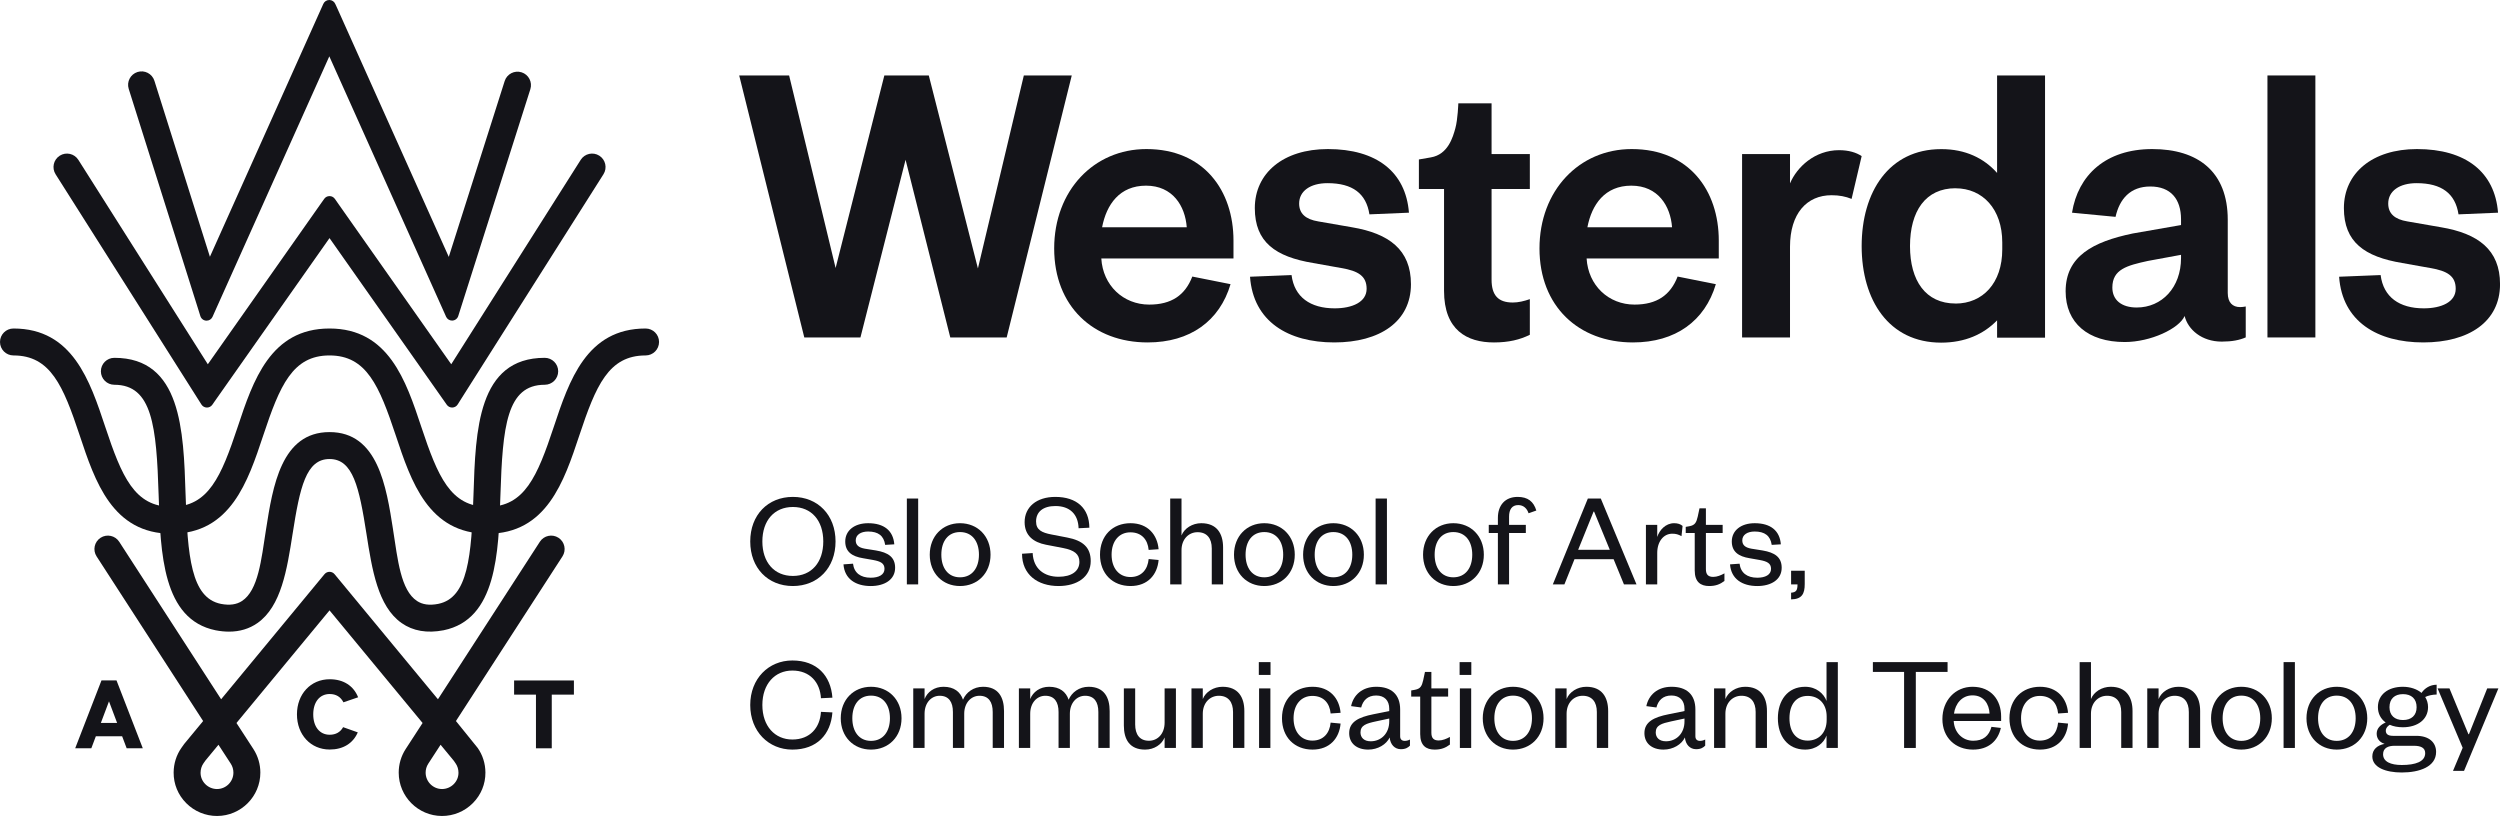 <?xml version="1.0" encoding="UTF-8" standalone="no"?>
<!-- Created with Inkscape (http://www.inkscape.org/) -->

<svg
   xmlns:dc="http://purl.org/dc/elements/1.1/"
   xmlns:cc="http://creativecommons.org/ns#"
   xmlns:rdf="http://www.w3.org/1999/02/22-rdf-syntax-ns#"
   xmlns:svg="http://www.w3.org/2000/svg"
   xmlns="http://www.w3.org/2000/svg"
   xmlns:inkscape="http://www.inkscape.org/namespaces/inkscape"
   version="1.1"
   width="374.737"
   height="122.312"
   id="svg2"
   xml:space="preserve"><defs
     id="defs6"><clipPath
       id="clipPath18"><path
         d="M 0,978.504 0,0 l 2997.93,0 0,978.504 -2997.93,0 z"
         inkscape:connector-curvature="0"
         id="path20" /></clipPath></defs><g
     transform="matrix(1.25,0,0,-1.25,0,122.312)"
     id="g10"><g
       transform="scale(0.1,0.1)"
       id="g12"><g
         id="g14"><g
           clip-path="url(#clipPath18)"
           id="g16"><path
             d="m 1172.67,656.621 0.01,0 55.06,231.387 57.47,0 -78.05,-314.168 -67.61,0 -53.63,213.066 -54.11,-213.066 -67.326,0 -78.058,314.168 59.859,0 55.755,-230.891 58.43,230.891 53.3,0 58.9,-231.387"
             inkscape:connector-curvature="0"
             id="path22"
             style="fill:#141419;fill-opacity:1;fill-rule:nonzero;stroke:none" /><path
             d="m 1548.78,648.641 c 3.35,-26.43 22.51,-39.895 51.72,-39.895 21.07,0 38.3,7.481 38.3,23.438 0,14.961 -9.57,21.445 -30.64,24.933 l -33.52,5.988 c -45.01,7.481 -69.91,24.934 -69.91,65.825 0,41.89 33.99,70.812 87.62,70.812 58.43,0 93.38,-27.426 97.21,-76.297 l -47.4,-1.996 c -3.83,24.934 -20.11,37.403 -50.29,37.403 -20.58,0 -33.99,-9.477 -33.99,-24.438 0,-11.969 7.66,-18.949 22.99,-21.441 l 40.22,-6.985 c 44.54,-7.476 70.87,-26.926 70.87,-68.316 0,-44.883 -37.35,-69.817 -91.94,-69.817 -55.08,0 -97.21,24.934 -101.04,78.793 l 49.8,1.993"
             inkscape:connector-curvature="0"
             id="path24"
             style="fill:#141419;fill-opacity:1;fill-rule:nonzero;stroke:none" /><path
             d="m 2719.03,573.84 57.469,0 0,314.168 -57.469,0 0,-314.168 z"
             inkscape:connector-curvature="0"
             id="path26"
             style="fill:#141419;fill-opacity:1;fill-rule:nonzero;stroke:none" /><path
             d="m 2615.4,669.09 c 0,-35.406 -22.99,-59.344 -53.15,-59.344 -18.2,0 -29.21,8.977 -29.21,23.938 0,21.941 17.71,26.429 42.61,31.914 l 39.75,7.32 0,-3.828 z m 70.87,-58.844 c -9.1,0 -14.85,5.484 -14.85,16.953 l 0,87.77 c 0,57.847 -35.91,84.777 -90.5,84.777 -56.03,0 -89.06,-31.418 -96.25,-76.301 l 52.2,-4.984 c 4.78,21.441 17.71,36.402 41.66,36.402 24.42,0 36.87,-14.961 36.87,-39.394 l 0,-6.836 -57.95,-10.121 c -47.88,-9.973 -80.44,-27.426 -80.44,-69.317 0,-37.898 26.81,-60.84 70.87,-60.84 31.12,0 65.23,16.083 71.83,31.192 4.03,-16.34 20.59,-30.692 44.53,-30.692 12.27,0 21.38,1.813 28.75,5.067 l 0,37.066 c -2.26,-0.449 -4.49,-0.742 -6.72,-0.742"
             inkscape:connector-curvature="0"
             id="path28"
             style="fill:#141419;fill-opacity:1;fill-rule:nonzero;stroke:none" /><path
             d="m 1814.01,615.73 c -17.24,0 -25.38,8.481 -25.38,27.43 l 0,108.711 45.89,0 0,41.891 -45.89,0 0,60.84 -39.87,0 c 0,0 -0.61,-19.188 -3.56,-29.922 -2.96,-10.735 -8.76,-31.418 -29.36,-34.91 l -14.36,-2.493 0,-35.406 30.16,0 0,-122.176 c 0,-46.879 27.3,-61.84 59.86,-61.84 17.67,0 31.26,3.329 43.02,9.207 l 0,42.727 c -6.99,-2.437 -13.84,-4.059 -20.51,-4.059"
             inkscape:connector-curvature="0"
             id="path30"
             style="fill:#141419;fill-opacity:1;fill-rule:nonzero;stroke:none" /><path
             d="m 2205.4,798.414 c -29.21,0 -50.62,-20.242 -58.9,-39.84 l 0,35.188 -57.47,0 0,-219.918 57.47,0 0,108.711 c 0,39.894 20.11,61.836 49.8,61.836 9.41,0 16.81,-1.504 24.05,-4.407 l 12.07,51.278 c -6.37,4.367 -15.67,7.152 -27.02,7.152"
             inkscape:connector-curvature="0"
             id="path32"
             style="fill:#141419;fill-opacity:1;fill-rule:nonzero;stroke:none" /><path
             d="m 1374.27,755.859 c 32.08,0 46.93,-24.433 48.84,-49.867 l -101.52,0 c 5.28,27.43 21.08,49.867 52.68,49.867 z m 3.83,-142.621 c -31.13,0 -55.55,22.938 -57.46,55.352 l 158.5,0 0,21.445 c 0,59.844 -35.43,109.711 -104.39,109.711 -63.21,0 -110.62,-49.867 -110.62,-119.187 0,-69.317 46.93,-112.704 112.05,-112.704 51.11,0 86.39,25.829 99.43,69.872 l -45.85,9.132 c -8.59,-22.324 -24.93,-33.621 -51.66,-33.621"
             inkscape:connector-curvature="0"
             id="path34"
             style="fill:#141419;fill-opacity:1;fill-rule:nonzero;stroke:none" /><path
             d="m 1956.22,755.859 c 32.08,0 46.93,-24.433 48.84,-49.867 l -101.52,0 c 5.28,27.43 21.08,49.867 52.68,49.867 z m 3.83,-142.621 c -31.13,0 -55.55,22.938 -57.46,55.352 l 158.5,0 0,21.445 c 0,59.844 -35.43,109.711 -104.39,109.711 -63.21,0 -110.62,-49.867 -110.62,-119.187 0,-69.317 46.93,-112.704 112.05,-112.704 51.11,0 86.39,25.829 99.43,69.872 l -45.85,9.132 c -8.59,-22.324 -24.93,-33.621 -51.66,-33.621"
             inkscape:connector-curvature="0"
             id="path36"
             style="fill:#141419;fill-opacity:1;fill-rule:nonzero;stroke:none" /><path
             d="m 2854.75,648.641 c 3.35,-26.43 22.51,-39.895 51.72,-39.895 21.07,0 38.31,7.481 38.31,23.438 0,14.961 -9.57,21.445 -30.65,24.933 l -33.52,5.988 c -45.01,7.481 -69.91,24.934 -69.91,65.825 0,41.89 34,70.812 87.63,70.812 58.42,0 93.38,-27.426 97.21,-76.297 l -47.4,-1.996 c -3.84,24.934 -20.12,37.403 -50.29,37.403 -20.59,0 -34,-9.477 -34,-24.438 0,-11.969 7.66,-18.949 22.99,-21.441 l 40.22,-6.985 c 44.54,-7.476 70.87,-26.926 70.87,-68.316 0,-44.883 -37.34,-69.817 -91.94,-69.817 -55.07,0 -97.21,24.934 -101.04,78.793 l 49.8,1.993"
             inkscape:connector-curvature="0"
             id="path38"
             style="fill:#141419;fill-opacity:1;fill-rule:nonzero;stroke:none" /><path
             d="m 2344.96,614.469 0.07,0.054 c -35.94,0 -54.63,27.446 -54.63,68.868 0,41.918 18.69,69.367 54.63,69.367 l -0.07,-0.055 c 32.59,0 56.07,-24.953 56.07,-64.879 l 0,-8.48 c 0,-40.422 -23.48,-64.875 -56.07,-64.875 z m 105,273.527 -55.14,0 0,-116.879 c -15.83,17.778 -38.09,28.551 -66.71,28.551 l -0.33,0 c -62.78,0 -95.36,-51.402 -95.36,-116.277 0,-64.864 32.57,-115.75 95.31,-115.778 28.52,0.008 50.92,10.02 67.09,26.75 l 0,-20.761 57.5,0 0,314.394 -2.36,0"
             inkscape:connector-curvature="0"
             id="path40"
             style="fill:#141419;fill-opacity:1;fill-rule:nonzero;stroke:none" /><path
             d="m 642.699,81.168 0,64.355 -26.203,0 0,16.985 71.711,0 0,-16.985 -26.559,0 0,-64.355 -18.949,0"
             inkscape:connector-curvature="0"
             id="path42"
             style="fill:#141419;fill-opacity:1;fill-rule:nonzero;stroke:none" /><path
             d="m 395.352,97.418 c -11.985,0 -19.731,9.582 -19.731,24.418 0,14.836 7.746,24.422 19.731,24.422 7.543,0 13.195,-3.395 16.457,-9.953 l 17.648,6.035 c -5.527,13.805 -17.555,21.633 -34.105,21.633 -22.747,0 -39.258,-17.723 -39.258,-42.137 0,-24.414 16.511,-42.141 39.258,-42.141 16.148,0 27.988,7.418 33.687,20.571 l -17.605,6.242 c -3.192,-5.875 -8.735,-9.09 -16.082,-9.09"
             inkscape:connector-curvature="0"
             id="path44"
             style="fill:#141419;fill-opacity:1;fill-rule:nonzero;stroke:none" /><path
             d="m 584.637,338.457 c -70.871,0 -91.703,62.668 -110.078,117.961 -19.829,59.637 -35.067,95.848 -79.438,95.848 -44.367,0 -59.601,-36.211 -79.414,-95.844 -18.375,-55.293 -39.199,-117.965 -110.07,-117.965 -70.875,0 -91.699,62.672 -110.075,117.965 C 75.75,516.055 60.516,552.266 16.148,552.266 7.234,552.266 0,559.5 0,568.418 c 0,8.922 7.234,16.152 16.148,16.152 70.875,0 91.7,-62.672 110.075,-117.965 19.812,-59.632 35.047,-95.843 79.414,-95.843 44.363,0 59.597,36.211 79.414,95.843 18.371,55.293 39.199,117.965 110.07,117.965 70.879,0 91.715,-62.672 110.09,-117.965 19.828,-59.636 35.062,-95.843 79.426,-95.843 44.375,0 59.609,36.211 79.437,95.847 18.383,55.293 39.211,117.961 110.09,117.961 8.918,0 16.152,-7.23 16.152,-16.152 0,-8.918 -7.234,-16.152 -16.152,-16.152 -44.371,0 -59.609,-36.211 -79.437,-95.848 C 676.344,401.125 655.52,338.457 584.637,338.457"
             inkscape:connector-curvature="0"
             id="path46"
             style="fill:#141419;fill-opacity:1;fill-rule:nonzero;stroke:none" /><path
             d="m 525.457,254.34 c -10.742,-2.078 -18.945,-0.766 -25.348,3.441 -19.617,12.903 -23.129,49.407 -28.761,85.434 l 0.031,0.015 c -8.156,52.18 -18.309,117.114 -76.176,117.114 -0.031,0.004 -0.058,0.004 -0.066,0 -57.867,0 -68.035,-64.938 -76.192,-117.114 -5.633,-36.023 -9.148,-72.527 -28.761,-85.429 -6.403,-4.207 -14.61,-5.52 -25.348,-3.446 -35.727,7.305 -39.953,56.813 -42.313,131.508 -2.437,76.657 -5.191,163.539 -85.406,163.539 -8.918,0 -16.148,-7.234 -16.148,-16.152 0,-8.922 7.23,-16.152 16.148,-16.152 45.625,0 50.504,-49.965 53.11,-132.258 2.226,-69.918 4.734,-149.168 68.308,-162.164 5.574,-1.082 10.926,-1.621 16.043,-1.621 12.945,0 24.399,3.449 34.164,10.308 28.535,20.039 35.442,64.188 42.117,106.879 8.739,55.871 16.079,89.801 44.293,89.801 0.02,0 0.02,0 0.036,0 28.195,0 35.535,-33.934 44.273,-89.805 6.68,-42.691 13.586,-86.836 42.109,-106.875 13.645,-9.574 30.535,-12.496 50.383,-8.656 63.41,12.965 65.918,92.215 68.133,162.137 2.609,82.289 7.488,132.254 53.109,132.254 8.918,0 16.153,7.23 16.153,16.152 0,8.918 -7.235,16.152 -16.153,16.152 -80.211,0 -82.965,-86.882 -85.394,-163.535 -2.371,-74.695 -6.598,-124.207 -42.149,-131.476 l -0.195,-0.051"
             inkscape:connector-curvature="0"
             id="path48"
             style="fill:#141419;fill-opacity:1;fill-rule:nonzero;stroke:none" /><path
             d="m 549.793,51.914 c 0.031,-5.141 -1.981,-10 -5.648,-13.691 -3.739,-3.762 -8.715,-5.856 -14.043,-5.918 l 0,0.012 c -10.856,0 -19.692,8.832 -19.692,19.691 0,3.801 1.078,7.484 3.09,10.598 l 14.828,22.809 15.727,-19.031 2.281,-3.285 c 2.238,-3.199 3.43,-7.062 3.457,-11.184 z m -289.578,-19.598 0,-0.012 c -5.328,0.062 -10.309,2.156 -14.043,5.918 -3.668,3.691 -5.68,8.551 -5.649,13.699 0.024,4.113 1.219,7.984 3.457,11.199 l 2.274,3.254 15.726,19.035 14.801,-22.75 c 2.043,-3.168 3.121,-6.852 3.121,-10.652 0,-10.859 -8.836,-19.691 -19.687,-19.691 z M 669.703,333.625 c -7.484,4.844 -17.492,2.707 -22.336,-4.785 L 525.156,139.969 408.855,280.703 l -7.671,9.262 c -1.434,1.73 -3.602,2.836 -6.028,2.836 -2.433,0 -4.605,-1.113 -6.039,-2.856 L 383.676,283.387 265.16,139.965 142.949,328.84 c -4.847,7.492 -14.844,9.629 -22.34,4.785 -7.484,-4.844 -9.625,-14.844 -4.781,-22.332 l 127.754,-197.441 -22.648,-27.411 -3.45,-4.844 c -6,-8.605 -9.203,-18.809 -9.261,-29.496 -0.082,-13.805 5.261,-26.82 15.039,-36.656 C 233.168,5.484 246.367,0 260.449,0 l 0,0.012 C 289.008,0.141 312.203,23.414 312.203,52.008 c 0,10.02 -2.859,19.758 -8.308,28.211 L 283.559,111.523 395.156,246.566 506.75,111.527 486.383,80.16 c -5.414,-8.395 -8.274,-18.133 -8.274,-28.152 0,-28.594 23.196,-51.867 51.754,-51.996 L 529.863,0 c 14.082,0 27.285,5.484 37.192,15.445 9.773,9.836 15.121,22.852 15.039,36.648 -0.059,10.707 -3.262,20.914 -9.254,29.477 l -26.106,32.285 127.75,197.434 c 4.848,7.492 2.707,17.492 -4.781,22.336"
             inkscape:connector-curvature="0"
             id="path50"
             style="fill:#141419;fill-opacity:1;fill-rule:nonzero;stroke:none" /><path
             d="M 406.234,733.34 541.102,541.691 696.363,786.816 c 4.77,7.532 14.739,9.782 22.282,5 7.539,-4.769 9.777,-14.75 5.003,-22.285 L 553.98,501.668 l -5.195,-8.25 c -1.387,-2.188 -3.824,-3.637 -6.601,-3.637 -2.622,0 -4.942,1.289 -6.36,3.27 l -5.691,8.086 -135,191.84 -137.879,-196.004 -2.727,-3.934 c -1.418,-1.98 -3.734,-3.269 -6.355,-3.269 -2.777,0 -5.219,1.449 -6.602,3.632 l -2.679,4.223 -172.227,271.906 c -4.77,7.535 -2.531,17.516 5.004,22.285 7.562,4.782 17.516,2.532 22.281,-5 l 155.262,-245.121 134.344,190.961 5.125,7.258 c 1.402,2.078 3.781,3.445 6.476,3.445 2.672,0 5.028,-1.339 6.438,-3.382 l 4.64,-6.637"
             inkscape:connector-curvature="0"
             id="path52"
             style="fill:#141419;fill-opacity:1;fill-rule:nonzero;stroke:none" /><path
             d="M 404.195,969.121 538.16,670.453 605.176,881.277 c 2.695,8.508 11.785,13.192 20.285,10.5 8.5,-2.703 13.199,-11.785 10.496,-20.289 l -85.555,-269.152 -0.886,-2.805 c -0.996,-3.168 -3.957,-5.465 -7.454,-5.465 -3.117,0 -5.808,1.825 -7.062,4.465 l -1.398,3.141 -138.711,309.262 -137.266,-306.11 -2.855,-6.402 c -1.254,-2.641 -3.946,-4.465 -7.063,-4.465 -3.496,0 -6.457,2.297 -7.453,5.465 l -1.672,5.39 -84.238,267.079 c -2.68,8.507 2.043,17.578 10.551,20.261 8.476,2.68 17.582,-2.035 20.261,-10.547 l 66.551,-211.015 134.031,298.875 1.953,4.344 c 1.204,2.761 3.961,4.695 7.168,4.695 3.239,0 6.012,-1.965 7.2,-4.77 l 2.136,-4.613"
             inkscape:connector-curvature="0"
             id="path54"
             style="fill:#141419;fill-opacity:1;fill-rule:nonzero;stroke:none" /><path
             d="m 120.957,111.598 9.742,25.886 9.739,-25.886 -19.481,0 z m 18.738,50.996 -17.996,0 -31.535,-81.426 19.34,0 5.441,14.461 31.504,0 5.442,-14.461 19.339,0 -31.535,81.426"
             inkscape:connector-curvature="0"
             id="path56"
             style="fill:#141419;fill-opacity:1;fill-rule:nonzero;stroke:none" /><path
             d="m 950.801,370.535 c -22.227,0 -36.606,-16.172 -36.606,-41.34 0,-25.175 14.379,-41.347 36.606,-41.347 22.222,0 36.441,16.172 36.441,41.347 0,25.168 -14.219,41.34 -36.441,41.34 z m 0,-94.785 c -30.071,0 -51.153,21.738 -51.153,53.445 0,31.7 21.082,53.438 51.153,53.438 29.902,0 51.149,-21.738 51.149,-53.438 0,-31.707 -21.247,-53.445 -51.149,-53.445"
             inkscape:connector-curvature="0"
             id="path58"
             style="fill:#141419;fill-opacity:1;fill-rule:nonzero;stroke:none" /><path
             d="m 1022.9,302.555 c 1.3,-10.946 8.98,-16.836 21.24,-16.836 9.48,0 16.51,3.437 16.51,10.625 0,6.699 -4.74,8.984 -13.57,10.625 l -12.09,2.121 c -13.4,2.129 -21.41,7.851 -21.41,20.105 0,13.067 10.95,21.895 27.46,21.895 18.95,0 30.07,-8.828 31.37,-25.332 l -10.95,-0.653 c -1.63,10.946 -8.33,16.016 -20.42,16.016 -8.99,0 -14.88,-4.082 -14.88,-10.625 0,-5.715 3.6,-8.652 10.95,-9.961 l 13.4,-2.129 c 14.38,-2.453 22.88,-7.844 22.88,-20.754 0,-14.218 -12.58,-21.902 -29.25,-21.902 -17.81,0 -31.38,8.34 -32.68,25.984 l 11.44,0.821"
             inkscape:connector-curvature="0"
             id="path60"
             style="fill:#141419;fill-opacity:1;fill-rule:nonzero;stroke:none" /><path
             d="m 1087.46,277.711 13.57,0 0,102.961 -13.57,0 0,-102.961 z"
             inkscape:connector-curvature="0"
             id="path62"
             style="fill:#141419;fill-opacity:1;fill-rule:nonzero;stroke:none" /><path
             d="m 1151.2,286.207 c 14.54,0 22.72,11.281 22.72,27.129 0,16.016 -8.18,27.129 -22.72,27.129 -14.38,0 -22.39,-11.113 -22.39,-27.129 0,-15.848 8.01,-27.129 22.39,-27.129 z m 0,-10.457 c -20.91,0 -36.28,15.359 -36.28,37.586 0,22.226 15.37,37.754 36.28,37.754 21.08,0 36.61,-15.528 36.61,-37.754 0,-22.227 -15.53,-37.586 -36.61,-37.586"
             inkscape:connector-curvature="0"
             id="path64"
             style="fill:#141419;fill-opacity:1;fill-rule:nonzero;stroke:none" /><path
             d="m 1238.33,315.301 c 0.81,-18.789 13.72,-28.438 31.05,-28.438 15.36,0 25,6.543 25,17.813 0,9.48 -6.21,14.062 -19.61,16.668 l -20.43,3.926 c -15.2,2.941 -25.66,11.113 -25.66,27.128 0,17.981 14.22,30.235 36.78,30.235 25.82,0 40.68,-13.731 40.85,-36.934 l -12.91,-0.652 c -0.49,16.992 -10.79,26.641 -27.78,26.641 -14.88,0 -23.21,-7.032 -23.21,-18.469 0,-10.137 6.7,-13.407 18.63,-15.692 l 18.63,-3.593 c 18.79,-3.594 28.28,-11.77 28.28,-28.274 0,-18.953 -16.35,-29.91 -38.57,-29.91 -25.34,0 -43.8,13.895 -43.8,38.73 l 12.75,0.821"
             inkscape:connector-curvature="0"
             id="path66"
             style="fill:#141419;fill-opacity:1;fill-rule:nonzero;stroke:none" /><path
             d="m 1355.69,351.09 c 20.91,0 32.19,-14.051 33.66,-31.211 l -11.93,-0.82 c -1.14,12.589 -8.66,21.086 -21.9,21.086 -13.4,0 -22.55,-10.293 -22.55,-26.809 0,-16.504 9.15,-26.797 22.55,-26.797 13.24,0 20.76,8.984 21.9,21.574 l 11.93,-1.144 c -1.47,-17.324 -12.75,-31.219 -33.66,-31.219 -21.58,0 -36.61,14.871 -36.61,37.586 0,22.715 15.03,37.754 36.61,37.754"
             inkscape:connector-curvature="0"
             id="path68"
             style="fill:#141419;fill-opacity:1;fill-rule:nonzero;stroke:none" /><path
             d="m 1416.82,277.711 -13.56,0 0,102.961 13.56,0 0,-44.289 c 3.43,8.664 13.07,14.707 23.7,14.707 18.63,0 26.15,-12.422 26.15,-29.09 l 0,-44.289 -13.57,0 0,43.144 c 0,11.934 -5.72,19.454 -16.99,19.454 -10.79,0 -19.29,-8.504 -19.29,-21.571 l 0,-41.027"
             inkscape:connector-curvature="0"
             id="path70"
             style="fill:#141419;fill-opacity:1;fill-rule:nonzero;stroke:none" /><path
             d="m 1516.04,286.207 c 14.54,0 22.71,11.281 22.71,27.129 0,16.016 -8.17,27.129 -22.71,27.129 -14.39,0 -22.4,-11.113 -22.4,-27.129 0,-15.848 8.01,-27.129 22.4,-27.129 z m 0,-10.457 c -20.92,0 -36.28,15.359 -36.28,37.586 0,22.226 15.36,37.754 36.28,37.754 21.08,0 36.6,-15.528 36.6,-37.754 0,-22.227 -15.52,-37.586 -36.6,-37.586"
             inkscape:connector-curvature="0"
             id="path72"
             style="fill:#141419;fill-opacity:1;fill-rule:nonzero;stroke:none" /><path
             d="m 1598.91,286.207 c 14.54,0 22.71,11.281 22.71,27.129 0,16.016 -8.17,27.129 -22.71,27.129 -14.39,0 -22.39,-11.113 -22.39,-27.129 0,-15.848 8,-27.129 22.39,-27.129 z m 0,-10.457 c -20.92,0 -36.28,15.359 -36.28,37.586 0,22.226 15.36,37.754 36.28,37.754 21.07,0 36.6,-15.528 36.6,-37.754 0,-22.227 -15.53,-37.586 -36.6,-37.586"
             inkscape:connector-curvature="0"
             id="path74"
             style="fill:#141419;fill-opacity:1;fill-rule:nonzero;stroke:none" /><path
             d="m 1649.58,277.711 13.57,0 0,102.961 -13.57,0 0,-102.961 z"
             inkscape:connector-curvature="0"
             id="path76"
             style="fill:#141419;fill-opacity:1;fill-rule:nonzero;stroke:none" /><path
             d="m 1742.75,286.207 c 14.55,0 22.71,11.281 22.71,27.129 0,16.016 -8.16,27.129 -22.71,27.129 -14.38,0 -22.39,-11.113 -22.39,-27.129 0,-15.848 8.01,-27.129 22.39,-27.129 z m 0,-10.457 c -20.92,0 -36.28,15.359 -36.28,37.586 0,22.226 15.36,37.754 36.28,37.754 21.08,0 36.61,-15.528 36.61,-37.754 0,-22.227 -15.53,-37.586 -36.61,-37.586"
             inkscape:connector-curvature="0"
             id="path78"
             style="fill:#141419;fill-opacity:1;fill-rule:nonzero;stroke:none" /><path
             d="m 1785.26,339.324 0,9.805 10.94,0 0,8.34 c 0,15.195 8.67,25.164 23.7,25.164 12.26,0 19.13,-5.555 22.39,-16.348 l -9.31,-3.262 c -1.81,5.559 -5.89,9.805 -12.42,9.805 -7.52,0 -10.95,-5.398 -10.95,-13.894 l 0,-9.805 20.1,0 0,-9.805 -20.1,0 0,-61.613 -13.41,0 0,61.613 -10.94,0"
             inkscape:connector-curvature="0"
             id="path80"
             style="fill:#141419;fill-opacity:1;fill-rule:nonzero;stroke:none" /><path
             d="m 1892.47,319.227 37.92,0 -18.8,45.75 -0.65,0 -18.47,-45.75 z m 27.13,61.445 42.82,-102.961 -15.04,0 -12.42,30.234 -46.89,0 -12.1,-30.234 -13.89,0 42,102.961 15.52,0"
             inkscape:connector-curvature="0"
             id="path82"
             style="fill:#141419;fill-opacity:1;fill-rule:nonzero;stroke:none" /><path
             d="m 2016.38,335.562 c -3.93,2.129 -6.71,2.942 -11.11,2.942 -10.31,0 -17.98,-9.309 -17.98,-23.039 l 0,-37.754 -13.57,0 0,71.418 13.57,0 0,-14.543 c 2.61,8.176 9.97,16.504 20.26,16.504 4.41,0 7.68,-1.141 10.13,-3.27 l -1.3,-12.258"
             inkscape:connector-curvature="0"
             id="path84"
             style="fill:#141419;fill-opacity:1;fill-rule:nonzero;stroke:none" /><path
             d="m 2032.24,339.324 -10.79,0 0,7.352 4.58,0.82 c 6.7,1.309 8.17,4.57 9.8,11.438 l 2.13,9.968 7.68,0 0,-19.773 20.09,0 0,-9.805 -20.09,0 0,-43.301 c 0,-6.378 2.61,-9.316 8.82,-9.316 4.58,0 9.32,1.953 13.4,4.246 l 0,-9.148 c -5.23,-3.926 -10.46,-6.055 -18.3,-6.055 -10.13,0 -17.32,4.746 -17.32,18.633 l 0,44.941"
             inkscape:connector-curvature="0"
             id="path86"
             style="fill:#141419;fill-opacity:1;fill-rule:nonzero;stroke:none" /><path
             d="m 2086.02,302.555 c 1.31,-10.946 8.98,-16.836 21.24,-16.836 9.48,0 16.5,3.437 16.5,10.625 0,6.699 -4.73,8.984 -13.56,10.625 l -12.09,2.121 c -13.4,2.129 -21.41,7.851 -21.41,20.105 0,13.067 10.95,21.895 27.45,21.895 18.96,0 30.07,-8.828 31.38,-25.332 l -10.95,-0.653 c -1.63,10.946 -8.33,16.016 -20.43,16.016 -8.98,0 -14.87,-4.082 -14.87,-10.625 0,-5.715 3.6,-8.652 10.96,-9.961 l 13.39,-2.129 c 14.38,-2.453 22.89,-7.844 22.89,-20.754 0,-14.218 -12.59,-21.902 -29.26,-21.902 -17.81,0 -31.38,8.34 -32.69,25.984 l 11.45,0.821"
             inkscape:connector-curvature="0"
             id="path88"
             style="fill:#141419;fill-opacity:1;fill-rule:nonzero;stroke:none" /><path
             d="m 2147.81,294.059 16.34,0 0,-16.016 c 0,-11.445 -3.26,-18.145 -16.34,-18.309 l 0,8.008 c 6.05,0.496 7.68,2.781 7.68,9.969 l -7.68,0 0,16.348"
             inkscape:connector-curvature="0"
             id="path90"
             style="fill:#141419;fill-opacity:1;fill-rule:nonzero;stroke:none" /><path
             d="m 950.148,186.48 c 29.414,0 46.082,-18.132 48.047,-44.609 l -13.73,-0.652 c -1.145,18.953 -13.07,33.172 -34.317,33.172 -20.918,0 -35.953,-16.016 -35.953,-41.348 0,-25.332 15.035,-41.348 35.953,-41.348 21.247,0 33.172,14.219 34.317,33.176 l 13.73,-0.656 C 996.23,97.742 979.562,79.606 950.148,79.606 c -28.437,0 -50.5,21.738 -50.5,53.438 0,31.711 22.063,53.437 50.5,53.437"
             inkscape:connector-curvature="0"
             id="path92"
             style="fill:#141419;fill-opacity:1;fill-rule:nonzero;stroke:none" /><path
             d="m 1044.46,90.066 c 14.55,0 22.72,11.278 22.72,27.129 0,16.016 -8.17,27.129 -22.72,27.129 -14.38,0 -22.39,-11.113 -22.39,-27.129 0,-15.851 8.01,-27.129 22.39,-27.129 z m 0,-10.461 c -20.91,0 -36.27,15.363 -36.27,37.59 0,22.227 15.36,37.743 36.27,37.743 21.08,0 36.61,-15.516 36.61,-37.743 0,-22.226 -15.53,-37.59 -36.61,-37.59"
             inkscape:connector-curvature="0"
             id="path94"
             style="fill:#141419;fill-opacity:1;fill-rule:nonzero;stroke:none" /><path
             d="m 1178.82,154.938 c 18.62,0 25.16,-12.911 25.16,-29.083 l 0,-44.285 -13.56,0 0,43.145 c 0,11.922 -4.91,19.441 -15.85,19.441 -10.14,0 -18.31,-8.496 -18.31,-21.57 l 0,-41.016 -13.56,0 0,43.145 c 0,11.922 -4.91,19.441 -15.85,19.441 -10.13,0 -18.14,-8.496 -18.14,-21.57 l 0,-41.016 -13.57,0 0,71.414 13.57,0 0,-12.754 c 3.43,8.665 11.76,14.708 22.71,14.708 12.75,0 20.27,-6.2 23.37,-15.516 3.76,8.816 12.58,15.516 24.03,15.516"
             inkscape:connector-curvature="0"
             id="path96"
             style="fill:#141419;fill-opacity:1;fill-rule:nonzero;stroke:none" /><path
             d="m 1305.49,154.938 c 18.63,0 25.17,-12.911 25.17,-29.083 l 0,-44.285 -13.56,0 0,43.145 c 0,11.922 -4.91,19.441 -15.85,19.441 -10.14,0 -18.31,-8.496 -18.31,-21.57 l 0,-41.016 -13.56,0 0,43.145 c 0,11.922 -4.91,19.441 -15.85,19.441 -10.13,0 -18.14,-8.496 -18.14,-21.57 l 0,-41.016 -13.57,0 0,71.414 13.57,0 0,-12.754 c 3.43,8.665 11.76,14.708 22.71,14.708 12.75,0 20.27,-6.2 23.37,-15.516 3.76,8.816 12.58,15.516 24.02,15.516"
             inkscape:connector-curvature="0"
             id="path98"
             style="fill:#141419;fill-opacity:1;fill-rule:nonzero;stroke:none" /><path
             d="m 1396.55,152.984 13.56,0 0,-71.414 -13.56,0 0,12.578 c -3.43,-8.496 -12.59,-14.543 -23.37,-14.543 -18.63,0 -25.5,12.258 -25.5,28.925 l 0,44.453 13.57,0 0,-43.144 c 0,-11.934 5.23,-19.61 16.51,-19.61 10.62,0 18.79,8.496 18.79,21.73 l 0,41.023"
             inkscape:connector-curvature="0"
             id="path100"
             style="fill:#141419;fill-opacity:1;fill-rule:nonzero;stroke:none" /><path
             d="m 1442.33,81.57 -13.57,0 0,71.414 13.57,0 0,-12.754 c 3.42,8.665 13.07,14.708 23.69,14.708 18.63,0 26.15,-12.411 26.15,-29.083 l 0,-44.285 -13.56,0 0,43.145 c 0,11.922 -5.73,19.441 -17,19.441 -10.79,0 -19.28,-8.496 -19.28,-21.57 l 0,-41.016"
             inkscape:connector-curvature="0"
             id="path102"
             style="fill:#141419;fill-opacity:1;fill-rule:nonzero;stroke:none" /><path
             d="m 1523.4,152.984 0,-71.414 -13.56,0 0,71.414 13.56,0 z m -13.89,31.536 14.05,0 0,-15.364 -14.05,0 0,15.364"
             inkscape:connector-curvature="0"
             id="path104"
             style="fill:#141419;fill-opacity:1;fill-rule:nonzero;stroke:none" /><path
             d="m 1573.9,154.938 c 20.92,0 32.2,-14.051 33.67,-31.211 l -11.93,-0.809 c -1.15,12.578 -8.67,21.074 -21.9,21.074 -13.4,0 -22.56,-10.293 -22.56,-26.797 0,-16.504 9.16,-26.808 22.56,-26.808 13.23,0 20.75,8.996 21.9,21.574 l 11.93,-1.145 c -1.47,-17.324 -12.75,-31.21 -33.67,-31.21 -21.57,0 -36.6,14.875 -36.6,37.59 0,22.715 15.03,37.743 36.6,37.743"
             inkscape:connector-curvature="0"
             id="path106"
             style="fill:#141419;fill-opacity:1;fill-rule:nonzero;stroke:none" /><path
             d="m 1665.92,116.863 -16.01,-3.429 c -11.28,-2.45 -18.47,-4.579 -18.47,-13.243 0,-6.043 4.09,-10.613 12.26,-10.613 12.59,0 22.22,9.473 22.22,23.856 l 0,3.429 z M 1679,95.621 c 0,-3.758 2.12,-5.555 5.56,-5.555 1.63,0 4.25,0.488 6.2,1.629 l 0,-7.351 c -2.45,-2.453 -5.39,-4.25 -10.94,-4.25 -7.36,0 -12.59,5.559 -13.4,14.055 -3.93,-8.332 -14.06,-14.543 -25.66,-14.543 -13.89,0 -22.88,7.519 -22.88,19.777 0,13.562 11.6,19.121 28.76,22.547 l 19.28,3.925 0,2.774 c 0,9.805 -5.71,15.851 -15.68,15.851 -10.3,0 -15.85,-6.046 -17.98,-14.375 l -12.09,1.629 c 2.78,13.399 13.4,23.204 30.23,23.204 17.98,0 28.6,-9.149 28.6,-27.286 l 0,-32.031"
             inkscape:connector-curvature="0"
             id="path108"
             style="fill:#141419;fill-opacity:1;fill-rule:nonzero;stroke:none" /><path
             d="m 1703.04,143.18 -10.78,0 0,7.355 4.57,0.809 c 6.7,1.308 8.17,4.582 9.81,11.445 l 2.12,9.973 7.68,0 0,-19.778 20.1,0 0,-9.804 -20.1,0 0,-43.309 c 0,-6.379 2.62,-9.316 8.83,-9.316 4.58,0 9.31,1.961 13.4,4.246 l 0,-9.149 c -5.23,-3.926 -10.46,-6.047 -18.31,-6.047 -10.13,0 -17.32,4.738 -17.32,18.633 l 0,44.942"
             inkscape:connector-curvature="0"
             id="path110"
             style="fill:#141419;fill-opacity:1;fill-rule:nonzero;stroke:none" /><path
             d="m 1764.18,152.984 0,-71.414 -13.57,0 0,71.414 13.57,0 z m -13.89,31.536 14.05,0 0,-15.364 -14.05,0 0,15.364"
             inkscape:connector-curvature="0"
             id="path112"
             style="fill:#141419;fill-opacity:1;fill-rule:nonzero;stroke:none" /><path
             d="m 1814.35,90.066 c 14.54,0 22.72,11.278 22.72,27.129 0,16.016 -8.18,27.129 -22.72,27.129 -14.38,0 -22.39,-11.113 -22.39,-27.129 0,-15.851 8.01,-27.129 22.39,-27.129 z m 0,-10.461 c -20.92,0 -36.28,15.363 -36.28,37.59 0,22.227 15.36,37.743 36.28,37.743 21.08,0 36.61,-15.516 36.61,-37.743 0,-22.226 -15.53,-37.59 -36.61,-37.59"
             inkscape:connector-curvature="0"
             id="path114"
             style="fill:#141419;fill-opacity:1;fill-rule:nonzero;stroke:none" /><path
             d="m 1878.6,81.57 -13.57,0 0,71.414 13.57,0 0,-12.754 c 3.42,8.665 13.07,14.708 23.69,14.708 18.63,0 26.15,-12.411 26.15,-29.083 l 0,-44.285 -13.57,0 0,43.145 c 0,11.922 -5.72,19.441 -16.99,19.441 -10.79,0 -19.28,-8.496 -19.28,-21.57 l 0,-41.016"
             inkscape:connector-curvature="0"
             id="path116"
             style="fill:#141419;fill-opacity:1;fill-rule:nonzero;stroke:none" /><path
             d="m 2019.97,116.863 -16.02,-3.429 c -11.27,-2.45 -18.46,-4.579 -18.46,-13.243 0,-6.043 4.09,-10.613 12.25,-10.613 12.59,0 22.23,9.473 22.23,23.856 l 0,3.429 z m 13.07,-21.242 c 0,-3.758 2.13,-5.555 5.56,-5.555 1.63,0 4.25,0.488 6.21,1.629 l 0,-7.351 c -2.45,-2.453 -5.39,-4.25 -10.95,-4.25 -7.35,0 -12.58,5.559 -13.39,14.055 -3.93,-8.332 -14.07,-14.543 -25.67,-14.543 -13.89,0 -22.88,7.519 -22.88,19.777 0,13.562 11.61,19.121 28.77,22.547 l 19.28,3.925 0,2.774 c 0,9.805 -5.72,15.851 -15.69,15.851 -10.29,0 -15.85,-6.046 -17.97,-14.375 l -12.09,1.629 c 2.77,13.399 13.39,23.204 30.23,23.204 17.97,0 28.59,-9.149 28.59,-27.286 l 0,-32.031"
             inkscape:connector-curvature="0"
             id="path118"
             style="fill:#141419;fill-opacity:1;fill-rule:nonzero;stroke:none" /><path
             d="m 2069.02,81.57 -13.56,0 0,71.414 13.56,0 0,-12.754 c 3.43,8.665 13.08,14.708 23.69,14.708 18.63,0 26.15,-12.411 26.15,-29.083 l 0,-44.285 -13.56,0 0,43.145 c 0,11.922 -5.72,19.441 -17,19.441 -10.78,0 -19.28,-8.496 -19.28,-21.57 l 0,-41.016"
             inkscape:connector-curvature="0"
             id="path120"
             style="fill:#141419;fill-opacity:1;fill-rule:nonzero;stroke:none" /><path
             d="m 2190.46,119.312 c 0,15.528 -9.81,24.68 -22.72,24.68 -14.05,0 -21.89,-10.461 -21.89,-26.797 0,-16.347 7.84,-26.808 21.89,-26.808 12.91,0 22.72,9.16 22.72,24.843 l 0,4.082 z m -0.17,-22.871 c -3.26,-8.828 -12.26,-16.836 -25.65,-16.836 -21.24,0 -32.69,16.504 -32.69,37.59 0,21.082 11.45,37.743 32.69,37.743 13.39,0 22.39,-8.165 25.65,-16.993 l 0,46.575 13.56,0 0,-102.95 -13.56,0 0,14.871"
             inkscape:connector-curvature="0"
             id="path122"
             style="fill:#141419;fill-opacity:1;fill-rule:nonzero;stroke:none" /><path
             d="m 2283.31,81.57 0,91.192 -37.43,0 0,11.758 89.56,0 0,-11.758 -38.08,0 0,-91.192 -14.05,0"
             inkscape:connector-curvature="0"
             id="path124"
             style="fill:#141419;fill-opacity:1;fill-rule:nonzero;stroke:none" /><path
             d="m 2385.78,122.75 c -0.49,11.438 -6.86,21.895 -20.42,21.895 -12.91,0 -20.6,-10.125 -22.23,-21.895 l 42.65,0 z m 13.56,-17.156 c -3.59,-16.184 -15.51,-25.988 -33.33,-25.988 -21.25,0 -36.77,14.387 -36.77,36.602 0,22.559 15.52,38.731 36.12,38.731 22.71,0 34.31,-16.172 34.31,-35.626 l 0,-5.39 -56.87,0 c 0.65,-13.887 10.62,-23.692 23.37,-23.692 11.93,0 18.95,5.715 21.9,16.672 l 11.27,-1.308"
             inkscape:connector-curvature="0"
             id="path126"
             style="fill:#141419;fill-opacity:1;fill-rule:nonzero;stroke:none" /><path
             d="m 2446.27,154.938 c 20.91,0 32.18,-14.051 33.66,-31.211 l -11.94,-0.809 c -1.14,12.578 -8.65,21.074 -21.89,21.074 -13.4,0 -22.55,-10.293 -22.55,-26.797 0,-16.504 9.15,-26.808 22.55,-26.808 13.24,0 20.75,8.996 21.89,21.574 l 11.94,-1.145 c -1.48,-17.324 -12.75,-31.21 -33.66,-31.21 -21.58,0 -36.62,14.875 -36.62,37.59 0,22.715 15.04,37.743 36.62,37.743"
             inkscape:connector-curvature="0"
             id="path128"
             style="fill:#141419;fill-opacity:1;fill-rule:nonzero;stroke:none" /><path
             d="m 2507.4,81.57 -13.57,0 0,102.95 13.57,0 0,-44.29 c 3.43,8.665 13.08,14.708 23.69,14.708 18.63,0 26.15,-12.411 26.15,-29.083 l 0,-44.285 -13.56,0 0,43.145 c 0,11.922 -5.72,19.441 -17,19.441 -10.78,0 -19.28,-8.496 -19.28,-21.57 l 0,-41.016"
             inkscape:connector-curvature="0"
             id="path130"
             style="fill:#141419;fill-opacity:1;fill-rule:nonzero;stroke:none" /><path
             d="m 2588.47,81.57 -13.56,0 0,71.414 13.56,0 0,-12.754 c 3.43,8.665 13.08,14.708 23.69,14.708 18.64,0 26.16,-12.411 26.16,-29.083 l 0,-44.285 -13.57,0 0,43.145 c 0,11.922 -5.72,19.441 -17,19.441 -10.78,0 -19.28,-8.496 -19.28,-21.57 l 0,-41.016"
             inkscape:connector-curvature="0"
             id="path132"
             style="fill:#141419;fill-opacity:1;fill-rule:nonzero;stroke:none" /><path
             d="m 2687.68,90.066 c 14.55,0 22.72,11.278 22.72,27.129 0,16.016 -8.17,27.129 -22.72,27.129 -14.37,0 -22.38,-11.113 -22.38,-27.129 0,-15.851 8.01,-27.129 22.38,-27.129 z m 0,-10.461 c -20.92,0 -36.28,15.363 -36.28,37.59 0,22.227 15.36,37.743 36.28,37.743 21.09,0 36.61,-15.516 36.61,-37.743 0,-22.226 -15.52,-37.59 -36.61,-37.59"
             inkscape:connector-curvature="0"
             id="path134"
             style="fill:#141419;fill-opacity:1;fill-rule:nonzero;stroke:none" /><path
             d="m 2738.37,81.57 13.559,0 0,102.949 -13.559,0 0,-102.949 z"
             inkscape:connector-curvature="0"
             id="path136"
             style="fill:#141419;fill-opacity:1;fill-rule:nonzero;stroke:none" /><path
             d="m 2802.11,90.066 c 14.55,0 22.71,11.278 22.71,27.129 0,16.016 -8.16,27.129 -22.71,27.129 -14.38,0 -22.39,-11.113 -22.39,-27.129 0,-15.851 8.01,-27.129 22.39,-27.129 z m 0,-10.461 c -20.92,0 -36.28,15.363 -36.28,37.59 0,22.227 15.36,37.743 36.28,37.743 21.08,0 36.61,-15.516 36.61,-37.743 0,-22.226 -15.53,-37.59 -36.61,-37.59"
             inkscape:connector-curvature="0"
             id="path138"
             style="fill:#141419;fill-opacity:1;fill-rule:nonzero;stroke:none" /><path
             d="m 2881.55,146.121 c -9.97,0 -16.18,-5.559 -16.18,-15.695 0,-9.805 6.21,-15.36 16.18,-15.36 10.14,0 16.35,5.555 16.35,15.36 0,10.136 -6.21,15.695 -16.35,15.695 z m -1.47,-84.98 c 16.34,0 28.11,3.926 28.11,14.219 0,6.531 -5.39,8.828 -13.73,8.828 l -23.04,0 c -7.35,0 -13.73,-2.461 -13.73,-10.137 0,-8.984 9.15,-12.91 22.39,-12.91 z m 1.3,45.261 c -5.88,0 -11.27,0.989 -15.68,2.95 -2.45,-1.473 -4.74,-3.758 -4.74,-7.032 0,-3.925 2.45,-6.211 8.66,-6.211 l 27.95,0 c 15.52,0 23.7,-8.172 23.7,-19.285 0,-17.812 -19.94,-24.668 -41.19,-24.668 -19.28,0 -35.3,6.043 -35.3,19.277 0,8.172 5.88,13.398 14.71,15.039 -6.53,2.117 -9.48,6.863 -9.48,12.254 0,6.211 4.41,10.625 10.79,13.398 -5.89,4.25 -9.32,10.625 -9.32,18.469 0,15.039 12.42,24.344 29.9,24.344 9,0 17.01,-2.774 22.4,-7.352 3.76,5.723 10.45,9.812 18.14,9.812 l 0,-11.765 c -4.75,0 -10.14,-1.153 -13.73,-2.949 2.12,-3.43 3.43,-7.512 3.43,-12.09 0,-14.875 -12.58,-24.192 -30.24,-24.192"
             inkscape:connector-curvature="0"
             id="path140"
             style="fill:#141419;fill-opacity:1;fill-rule:nonzero;stroke:none" /><path
             d="m 2941.54,54.109 11.6,27.617 -30.07,71.257 14.22,0 22.72,-54.91 0.65,0 21.89,54.91 13.41,0 -41.18,-98.875 -13.24,0"
             inkscape:connector-curvature="0"
             id="path142"
             style="fill:#141419;fill-opacity:1;fill-rule:nonzero;stroke:none" /></g></g></g></g></svg>
